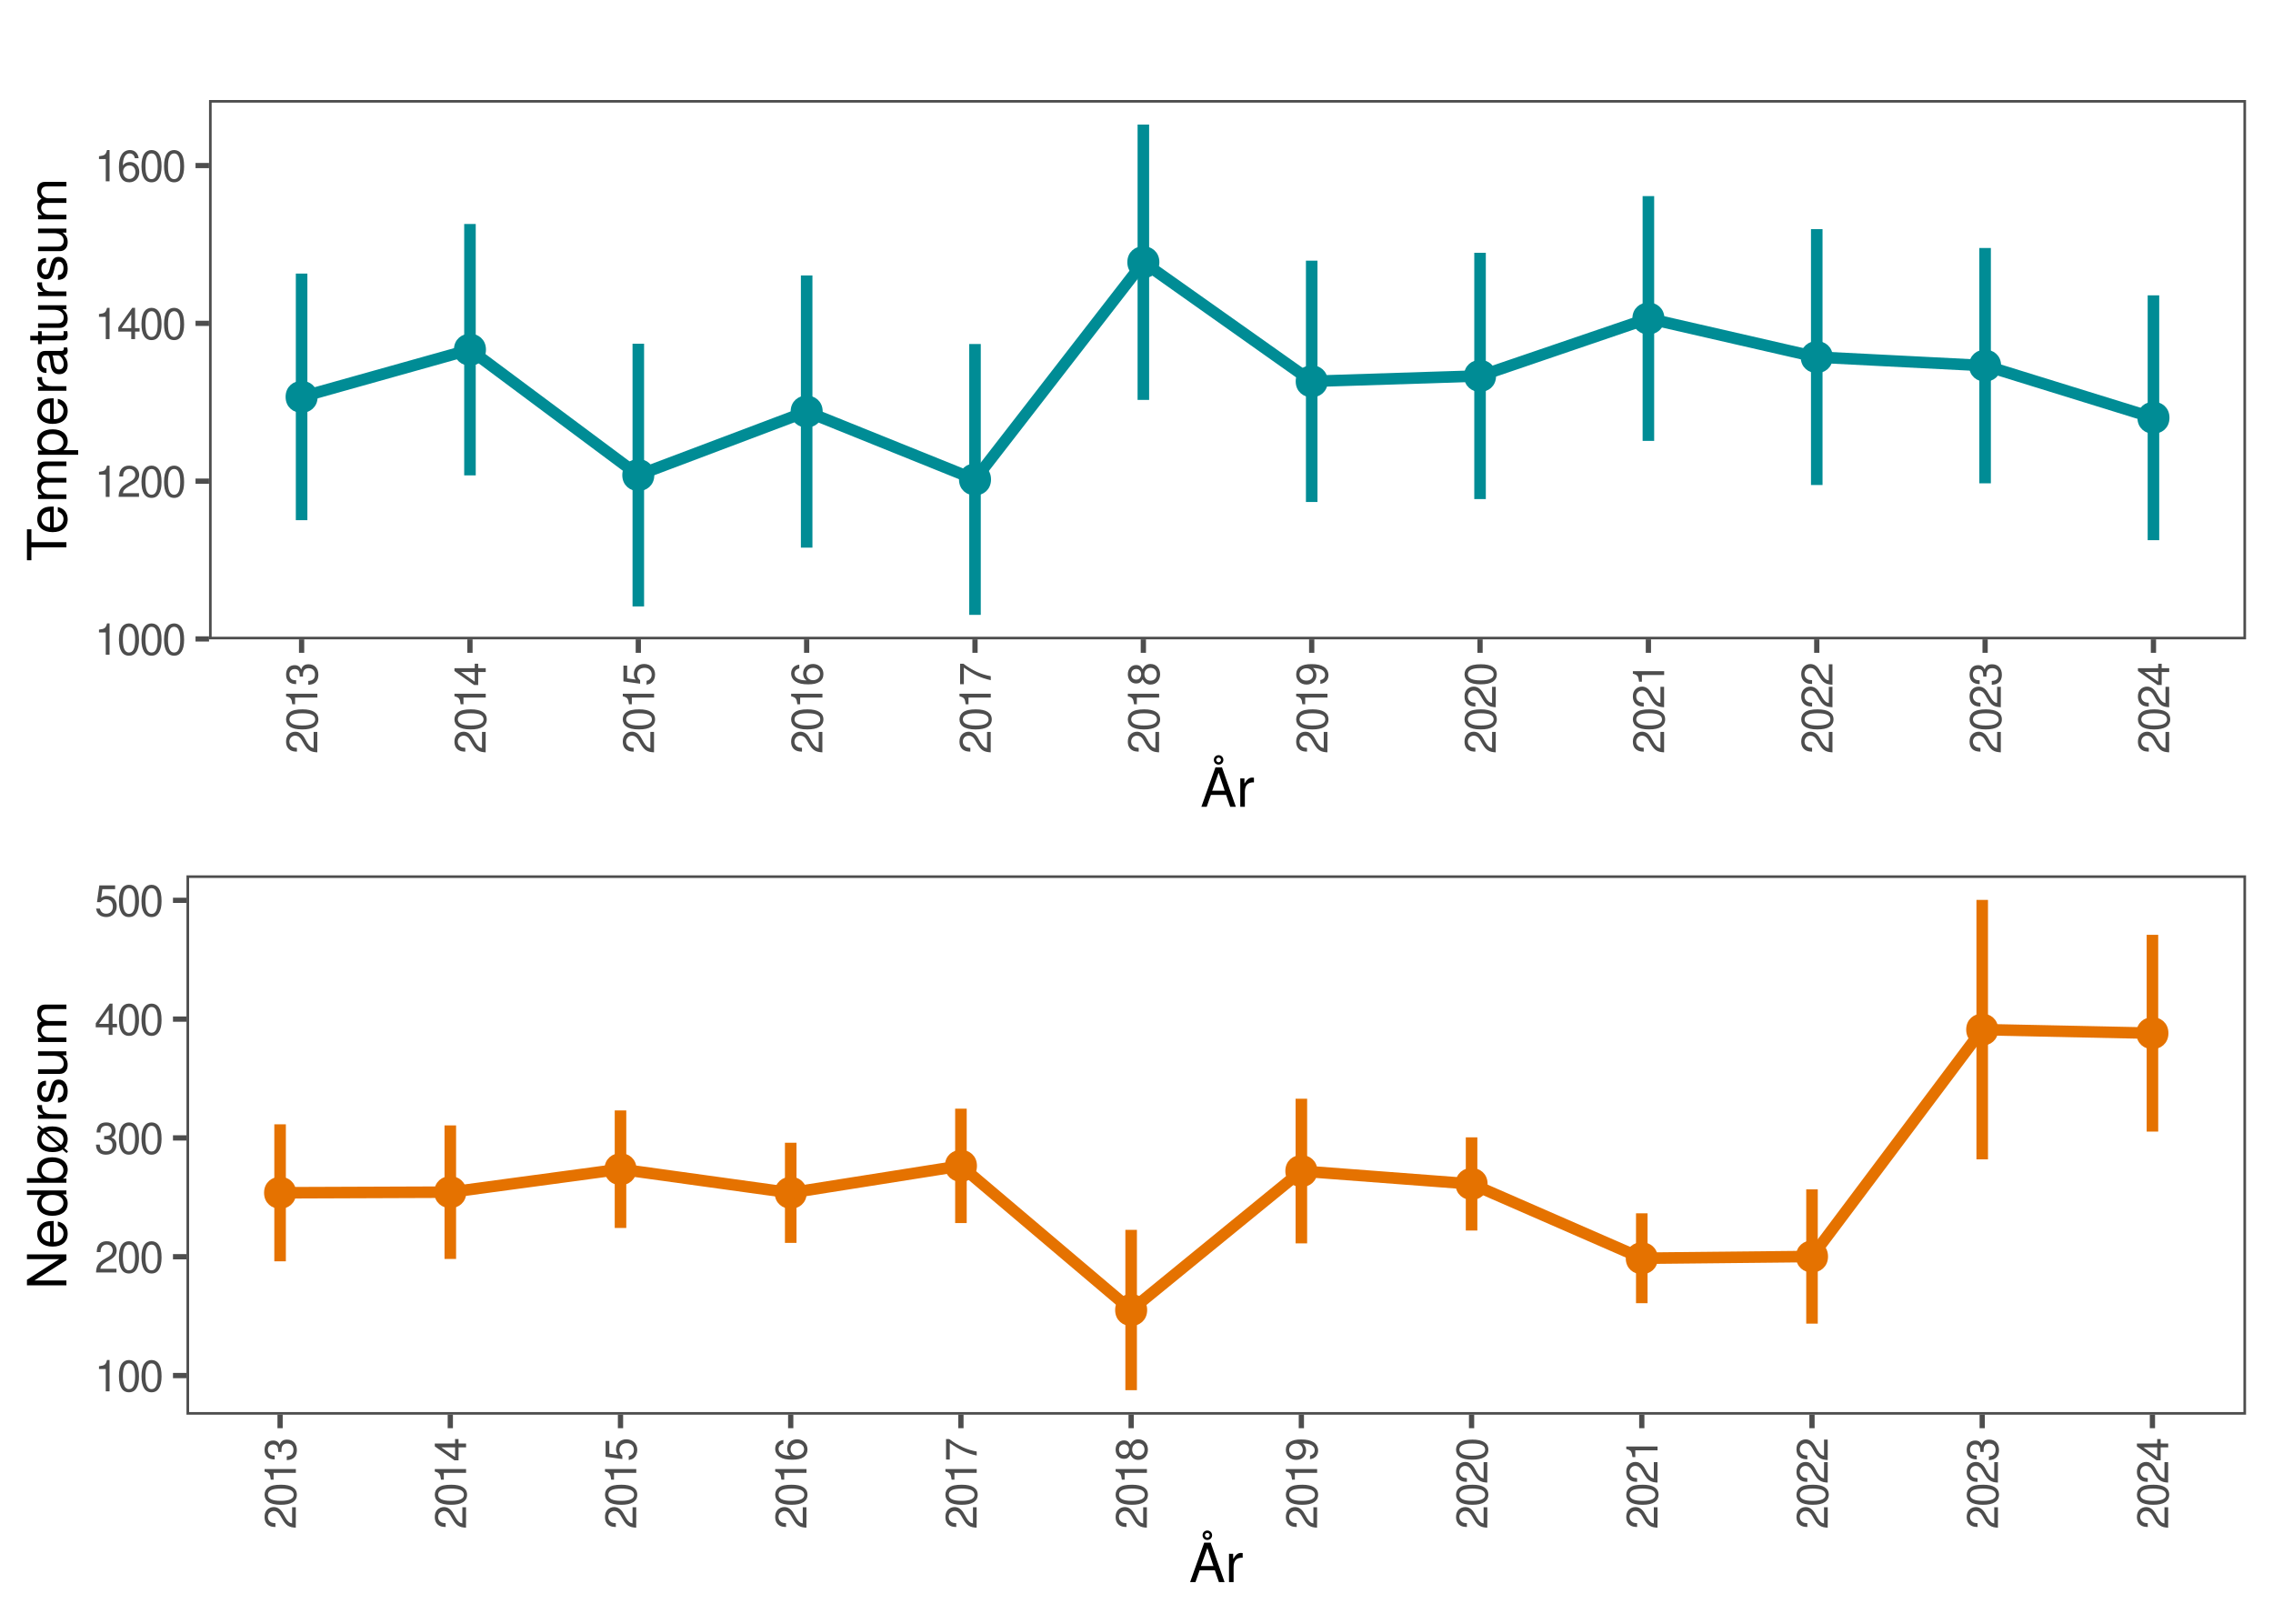 <?xml version="1.0" encoding="UTF-8"?>
<svg xmlns="http://www.w3.org/2000/svg" xmlns:xlink="http://www.w3.org/1999/xlink" width="504pt" height="360pt" viewBox="0 0 504 360" version="1.1">
<defs>
<g>
<symbol overflow="visible" id="glyph0-0">
<path style="stroke:none;" d=""/>
</symbol>
<symbol overflow="visible" id="glyph0-1">
<path style="stroke:none;" d="M 2.484 -4.938 L 2.484 0 L 3.328 0 L 3.328 -6.938 L 2.766 -6.938 C 2.469 -5.875 2.281 -5.734 0.984 -5.562 L 0.984 -4.938 Z M 2.484 -4.938 "/>
</symbol>
<symbol overflow="visible" id="glyph0-2">
<path style="stroke:none;" d="M 2.641 -6.938 C 2 -6.938 1.422 -6.656 1.078 -6.172 C 0.641 -5.562 0.406 -4.641 0.406 -3.359 C 0.406 -1.016 1.188 0.219 2.641 0.219 C 4.078 0.219 4.859 -1.016 4.859 -3.297 C 4.859 -4.641 4.656 -5.547 4.203 -6.172 C 3.844 -6.656 3.281 -6.938 2.641 -6.938 Z M 2.641 -6.188 C 3.547 -6.188 4 -5.25 4 -3.375 C 4 -1.406 3.562 -0.484 2.625 -0.484 C 1.734 -0.484 1.281 -1.438 1.281 -3.344 C 1.281 -5.25 1.734 -6.188 2.641 -6.188 Z M 2.641 -6.188 "/>
</symbol>
<symbol overflow="visible" id="glyph0-3">
<path style="stroke:none;" d="M 4.859 -0.828 L 1.281 -0.828 C 1.359 -1.406 1.672 -1.781 2.5 -2.281 L 3.469 -2.828 C 4.406 -3.344 4.906 -4.062 4.906 -4.906 C 4.906 -5.484 4.672 -6.031 4.266 -6.406 C 3.859 -6.766 3.375 -6.938 2.719 -6.938 C 1.859 -6.938 1.219 -6.625 0.844 -6.031 C 0.609 -5.672 0.5 -5.234 0.484 -4.531 L 1.328 -4.531 C 1.359 -5.016 1.406 -5.281 1.531 -5.516 C 1.75 -5.938 2.188 -6.203 2.703 -6.203 C 3.469 -6.203 4.031 -5.641 4.031 -4.891 C 4.031 -4.344 3.719 -3.859 3.125 -3.516 L 2.234 -3 C 0.812 -2.172 0.406 -1.531 0.328 -0.016 L 4.859 -0.016 Z M 4.859 -0.828 "/>
</symbol>
<symbol overflow="visible" id="glyph0-4">
<path style="stroke:none;" d="M 3.141 -1.672 L 3.141 0 L 3.984 0 L 3.984 -1.672 L 4.984 -1.672 L 4.984 -2.438 L 3.984 -2.438 L 3.984 -6.938 L 3.359 -6.938 L 0.266 -2.578 L 0.266 -1.672 Z M 3.141 -2.438 L 1 -2.438 L 3.141 -5.5 Z M 3.141 -2.438 "/>
</symbol>
<symbol overflow="visible" id="glyph0-5">
<path style="stroke:none;" d="M 4.781 -5.125 C 4.609 -6.266 3.891 -6.938 2.844 -6.938 C 2.094 -6.938 1.422 -6.578 1.031 -5.953 C 0.594 -5.266 0.406 -4.422 0.406 -3.172 C 0.406 -2 0.578 -1.25 0.984 -0.641 C 1.359 -0.078 1.953 0.219 2.703 0.219 C 3.984 0.219 4.922 -0.75 4.922 -2.094 C 4.922 -3.375 4.062 -4.281 2.844 -4.281 C 2.172 -4.281 1.641 -4.031 1.281 -3.516 C 1.281 -5.234 1.828 -6.188 2.797 -6.188 C 3.391 -6.188 3.797 -5.797 3.938 -5.125 Z M 2.734 -3.531 C 3.547 -3.531 4.062 -2.953 4.062 -2.031 C 4.062 -1.156 3.484 -0.531 2.703 -0.531 C 1.922 -0.531 1.328 -1.188 1.328 -2.078 C 1.328 -2.938 1.906 -3.531 2.734 -3.531 Z M 2.734 -3.531 "/>
</symbol>
<symbol overflow="visible" id="glyph0-6">
<path style="stroke:none;" d="M 2.125 -3.188 L 2.578 -3.188 C 3.5 -3.188 3.984 -2.766 3.984 -1.922 C 3.984 -1.062 3.469 -0.531 2.594 -0.531 C 1.656 -0.531 1.203 -1 1.156 -2.016 L 0.312 -2.016 C 0.344 -1.453 0.438 -1.094 0.609 -0.781 C 0.953 -0.109 1.625 0.219 2.547 0.219 C 3.953 0.219 4.859 -0.625 4.859 -1.938 C 4.859 -2.828 4.516 -3.297 3.703 -3.594 C 4.344 -3.844 4.656 -4.328 4.656 -5.031 C 4.656 -6.219 3.875 -6.938 2.578 -6.938 C 1.203 -6.938 0.484 -6.172 0.453 -4.703 L 1.297 -4.703 C 1.312 -5.125 1.344 -5.359 1.453 -5.578 C 1.641 -5.969 2.062 -6.203 2.594 -6.203 C 3.344 -6.203 3.797 -5.75 3.797 -5 C 3.797 -4.516 3.609 -4.219 3.25 -4.047 C 3.016 -3.953 2.703 -3.922 2.125 -3.906 Z M 2.125 -3.188 "/>
</symbol>
<symbol overflow="visible" id="glyph0-7">
<path style="stroke:none;" d="M 4.562 -6.797 L 1.062 -6.797 L 0.547 -3.094 L 1.328 -3.094 C 1.719 -3.562 2.047 -3.734 2.578 -3.734 C 3.484 -3.734 4.062 -3.109 4.062 -2.094 C 4.062 -1.125 3.484 -0.531 2.578 -0.531 C 1.828 -0.531 1.375 -0.906 1.188 -1.672 L 0.328 -1.672 C 0.453 -1.109 0.547 -0.844 0.75 -0.594 C 1.125 -0.078 1.828 0.219 2.594 0.219 C 3.969 0.219 4.922 -0.781 4.922 -2.219 C 4.922 -3.562 4.031 -4.484 2.719 -4.484 C 2.25 -4.484 1.859 -4.359 1.469 -4.062 L 1.734 -5.969 L 4.562 -5.969 Z M 4.562 -6.797 "/>
</symbol>
<symbol overflow="visible" id="glyph1-0">
<path style="stroke:none;" d=""/>
</symbol>
<symbol overflow="visible" id="glyph1-1">
<path style="stroke:none;" d="M -0.828 -4.859 L -0.828 -1.281 C -1.406 -1.359 -1.781 -1.672 -2.281 -2.5 L -2.828 -3.469 C -3.344 -4.406 -4.062 -4.906 -4.906 -4.906 C -5.484 -4.906 -6.031 -4.672 -6.406 -4.266 C -6.766 -3.859 -6.938 -3.375 -6.938 -2.719 C -6.938 -1.859 -6.625 -1.219 -6.031 -0.844 C -5.672 -0.609 -5.234 -0.5 -4.531 -0.484 L -4.531 -1.328 C -5.016 -1.359 -5.281 -1.406 -5.516 -1.531 C -5.938 -1.75 -6.203 -2.188 -6.203 -2.703 C -6.203 -3.469 -5.641 -4.031 -4.891 -4.031 C -4.344 -4.031 -3.859 -3.719 -3.516 -3.125 L -3 -2.234 C -2.172 -0.812 -1.531 -0.406 -0.016 -0.328 L -0.016 -4.859 Z M -0.828 -4.859 "/>
</symbol>
<symbol overflow="visible" id="glyph1-2">
<path style="stroke:none;" d="M -6.938 -2.641 C -6.938 -2 -6.656 -1.422 -6.172 -1.078 C -5.562 -0.641 -4.641 -0.406 -3.359 -0.406 C -1.016 -0.406 0.219 -1.188 0.219 -2.641 C 0.219 -4.078 -1.016 -4.859 -3.297 -4.859 C -4.641 -4.859 -5.547 -4.656 -6.172 -4.203 C -6.656 -3.844 -6.938 -3.281 -6.938 -2.641 Z M -6.188 -2.641 C -6.188 -3.547 -5.25 -4 -3.375 -4 C -1.406 -4 -0.484 -3.562 -0.484 -2.625 C -0.484 -1.734 -1.438 -1.281 -3.344 -1.281 C -5.25 -1.281 -6.188 -1.734 -6.188 -2.641 Z M -6.188 -2.641 "/>
</symbol>
<symbol overflow="visible" id="glyph1-3">
<path style="stroke:none;" d="M -4.938 -2.484 L 0 -2.484 L 0 -3.328 L -6.938 -3.328 L -6.938 -2.766 C -5.875 -2.469 -5.734 -2.281 -5.562 -0.984 L -4.938 -0.984 Z M -4.938 -2.484 "/>
</symbol>
<symbol overflow="visible" id="glyph1-4">
<path style="stroke:none;" d="M -3.188 -2.125 L -3.188 -2.578 C -3.188 -3.5 -2.766 -3.984 -1.922 -3.984 C -1.062 -3.984 -0.531 -3.469 -0.531 -2.594 C -0.531 -1.656 -1 -1.203 -2.016 -1.156 L -2.016 -0.312 C -1.453 -0.344 -1.094 -0.438 -0.781 -0.609 C -0.109 -0.953 0.219 -1.625 0.219 -2.547 C 0.219 -3.953 -0.625 -4.859 -1.938 -4.859 C -2.828 -4.859 -3.297 -4.516 -3.594 -3.703 C -3.844 -4.344 -4.328 -4.656 -5.031 -4.656 C -6.219 -4.656 -6.938 -3.875 -6.938 -2.578 C -6.938 -1.203 -6.172 -0.484 -4.703 -0.453 L -4.703 -1.297 C -5.125 -1.312 -5.359 -1.344 -5.578 -1.453 C -5.969 -1.641 -6.203 -2.062 -6.203 -2.594 C -6.203 -3.344 -5.75 -3.797 -5 -3.797 C -4.516 -3.797 -4.219 -3.609 -4.047 -3.25 C -3.953 -3.016 -3.922 -2.703 -3.906 -2.125 Z M -3.188 -2.125 "/>
</symbol>
<symbol overflow="visible" id="glyph1-5">
<path style="stroke:none;" d="M -1.672 -3.141 L 0 -3.141 L 0 -3.984 L -1.672 -3.984 L -1.672 -4.984 L -2.438 -4.984 L -2.438 -3.984 L -6.938 -3.984 L -6.938 -3.359 L -2.578 -0.266 L -1.672 -0.266 Z M -2.438 -3.141 L -2.438 -1 L -5.5 -3.141 Z M -2.438 -3.141 "/>
</symbol>
<symbol overflow="visible" id="glyph1-6">
<path style="stroke:none;" d="M -6.797 -4.562 L -6.797 -1.062 L -3.094 -0.547 L -3.094 -1.328 C -3.562 -1.719 -3.734 -2.047 -3.734 -2.578 C -3.734 -3.484 -3.109 -4.062 -2.094 -4.062 C -1.125 -4.062 -0.531 -3.484 -0.531 -2.578 C -0.531 -1.828 -0.906 -1.375 -1.672 -1.188 L -1.672 -0.328 C -1.109 -0.453 -0.844 -0.547 -0.594 -0.75 C -0.078 -1.125 0.219 -1.828 0.219 -2.594 C 0.219 -3.969 -0.781 -4.922 -2.219 -4.922 C -3.562 -4.922 -4.484 -4.031 -4.484 -2.719 C -4.484 -2.25 -4.359 -1.859 -4.062 -1.469 L -5.969 -1.734 L -5.969 -4.562 Z M -6.797 -4.562 "/>
</symbol>
<symbol overflow="visible" id="glyph1-7">
<path style="stroke:none;" d="M -5.125 -4.781 C -6.266 -4.609 -6.938 -3.891 -6.938 -2.844 C -6.938 -2.094 -6.578 -1.422 -5.953 -1.031 C -5.266 -0.594 -4.422 -0.406 -3.172 -0.406 C -2 -0.406 -1.25 -0.578 -0.641 -0.984 C -0.078 -1.359 0.219 -1.953 0.219 -2.703 C 0.219 -3.984 -0.75 -4.922 -2.094 -4.922 C -3.375 -4.922 -4.281 -4.062 -4.281 -2.844 C -4.281 -2.172 -4.031 -1.641 -3.516 -1.281 C -5.234 -1.281 -6.188 -1.828 -6.188 -2.797 C -6.188 -3.391 -5.797 -3.797 -5.125 -3.938 Z M -3.531 -2.734 C -3.531 -3.547 -2.953 -4.062 -2.031 -4.062 C -1.156 -4.062 -0.531 -3.484 -0.531 -2.703 C -0.531 -1.922 -1.188 -1.328 -2.078 -1.328 C -2.938 -1.328 -3.531 -1.906 -3.531 -2.734 Z M -3.531 -2.734 "/>
</symbol>
<symbol overflow="visible" id="glyph1-8">
<path style="stroke:none;" d="M -6.797 -4.984 L -6.797 -0.438 L -5.969 -0.438 L -5.969 -4.109 C -3.656 -2.5 -2.234 -1.828 0 -1.328 L 0 -2.219 C -2.172 -2.594 -4.047 -3.453 -6.094 -4.984 Z M -6.797 -4.984 "/>
</symbol>
<symbol overflow="visible" id="glyph1-9">
<path style="stroke:none;" d="M -3.656 -3.75 C -4.094 -4.469 -4.438 -4.688 -5.078 -4.688 C -6.172 -4.688 -6.938 -3.844 -6.938 -2.641 C -6.938 -1.438 -6.172 -0.594 -5.094 -0.594 C -4.438 -0.594 -4.094 -0.812 -3.656 -1.516 C -3.266 -0.734 -2.703 -0.359 -1.922 -0.359 C -0.656 -0.359 0.219 -1.281 0.219 -2.641 C 0.219 -3.984 -0.656 -4.922 -1.922 -4.922 C -2.703 -4.922 -3.266 -4.531 -3.656 -3.75 Z M -6.188 -2.641 C -6.188 -3.359 -5.75 -3.812 -5.062 -3.812 C -4.406 -3.812 -3.984 -3.344 -3.984 -2.641 C -3.984 -1.922 -4.406 -1.453 -5.078 -1.453 C -5.75 -1.453 -6.188 -1.922 -6.188 -2.641 Z M -3.266 -2.641 C -3.266 -3.484 -2.719 -4.062 -1.906 -4.062 C -1.078 -4.062 -0.531 -3.484 -0.531 -2.625 C -0.531 -1.797 -1.094 -1.219 -1.906 -1.219 C -2.719 -1.219 -3.266 -1.781 -3.266 -2.641 Z M -3.266 -2.641 "/>
</symbol>
<symbol overflow="visible" id="glyph1-10">
<path style="stroke:none;" d="M -1.578 -0.516 C -0.453 -0.672 0.219 -1.406 0.219 -2.438 C 0.219 -3.188 -0.141 -3.859 -0.766 -4.266 C -1.453 -4.688 -2.297 -4.891 -3.547 -4.891 C -4.719 -4.891 -5.453 -4.703 -6.078 -4.312 C -6.641 -3.938 -6.938 -3.344 -6.938 -2.594 C -6.938 -1.297 -5.969 -0.359 -4.625 -0.359 C -3.344 -0.359 -2.453 -1.234 -2.453 -2.453 C -2.453 -3.094 -2.672 -3.578 -3.203 -4.016 C -1.484 -4 -0.531 -3.469 -0.531 -2.5 C -0.531 -1.906 -0.906 -1.484 -1.578 -1.359 Z M -6.203 -2.578 C -6.203 -3.375 -5.531 -3.969 -4.641 -3.969 C -3.797 -3.969 -3.188 -3.391 -3.188 -2.547 C -3.188 -1.734 -3.766 -1.234 -4.688 -1.234 C -5.562 -1.234 -6.203 -1.797 -6.203 -2.578 Z M -6.203 -2.578 "/>
</symbol>
<symbol overflow="visible" id="glyph2-0">
<path style="stroke:none;" d=""/>
</symbol>
<symbol overflow="visible" id="glyph2-1">
<path style="stroke:none;" d="M 5.688 -2.625 L 6.594 0 L 7.844 0 L 4.766 -8.75 L 3.328 -8.75 L 0.203 0 L 1.391 0 L 2.312 -2.625 Z M 5.375 -3.562 L 2.594 -3.562 L 4.031 -7.547 Z M 4.016 -11.438 C 3.438 -11.438 2.969 -10.969 2.969 -10.391 C 2.969 -9.797 3.438 -9.344 4.016 -9.344 C 4.594 -9.344 5.078 -9.797 5.078 -10.375 C 5.078 -10.969 4.609 -11.438 4.016 -11.438 Z M 4.016 -10.906 C 4.312 -10.906 4.547 -10.688 4.547 -10.375 C 4.547 -10.109 4.312 -9.859 4.016 -9.859 C 3.734 -9.859 3.484 -10.109 3.484 -10.375 C 3.484 -10.672 3.734 -10.906 4.016 -10.906 Z M 4.016 -10.906 "/>
</symbol>
<symbol overflow="visible" id="glyph2-2">
<path style="stroke:none;" d="M 0.828 -6.281 L 0.828 0 L 1.844 0 L 1.844 -3.266 C 1.844 -4.781 2.469 -5.453 3.859 -5.406 L 3.859 -6.438 C 3.688 -6.453 3.594 -6.469 3.469 -6.469 C 2.812 -6.469 2.328 -6.078 1.75 -5.141 L 1.75 -6.281 Z M 0.828 -6.281 "/>
</symbol>
<symbol overflow="visible" id="glyph3-0">
<path style="stroke:none;" d=""/>
</symbol>
<symbol overflow="visible" id="glyph3-1">
<path style="stroke:none;" d="M -7.766 -4.25 L -7.766 -7.109 L -8.75 -7.109 L -8.75 -0.25 L -7.766 -0.25 L -7.766 -3.125 L 0 -3.125 L 0 -4.25 Z M -7.766 -4.25 "/>
</symbol>
<symbol overflow="visible" id="glyph3-2">
<path style="stroke:none;" d="M -2.812 -6.156 C -3.766 -6.156 -4.344 -6.078 -4.812 -5.906 C -5.844 -5.5 -6.469 -4.531 -6.469 -3.359 C -6.469 -1.609 -5.141 -0.484 -3.062 -0.484 C -0.984 -0.484 0.281 -1.562 0.281 -3.344 C 0.281 -4.781 -0.547 -5.766 -1.906 -6.031 L -1.906 -5.016 C -1.078 -4.734 -0.641 -4.172 -0.641 -3.375 C -0.641 -2.734 -0.938 -2.203 -1.469 -1.859 C -1.828 -1.625 -2.188 -1.531 -2.812 -1.531 Z M -3.625 -1.547 C -4.781 -1.625 -5.547 -2.344 -5.547 -3.344 C -5.547 -4.375 -4.75 -5.078 -3.625 -5.078 Z M -3.625 -1.547 "/>
</symbol>
<symbol overflow="visible" id="glyph3-3">
<path style="stroke:none;" d="M -6.281 -0.844 L 0 -0.844 L 0 -1.844 L -3.953 -1.844 C -4.859 -1.844 -5.594 -2.516 -5.594 -3.328 C -5.594 -4.062 -5.141 -4.484 -4.328 -4.484 L 0 -4.484 L 0 -5.5 L -3.953 -5.5 C -4.859 -5.5 -5.594 -6.156 -5.594 -6.969 C -5.594 -7.703 -5.125 -8.141 -4.328 -8.141 L 0 -8.141 L 0 -9.141 L -4.719 -9.141 C -5.844 -9.141 -6.469 -8.5 -6.469 -7.312 C -6.469 -6.484 -6.219 -5.969 -5.516 -5.391 C -6.188 -5.016 -6.469 -4.516 -6.469 -3.703 C -6.469 -2.859 -6.156 -2.297 -5.406 -1.766 L -6.281 -1.766 Z M -6.281 -0.844 "/>
</symbol>
<symbol overflow="visible" id="glyph3-4">
<path style="stroke:none;" d="M 2.609 -0.641 L 2.609 -1.656 L -0.656 -1.656 C -0.016 -2.188 0.281 -2.766 0.281 -3.594 C 0.281 -5.219 -1.031 -6.281 -3.031 -6.281 C -5.141 -6.281 -6.469 -5.25 -6.469 -3.578 C -6.469 -2.719 -6.078 -2.047 -5.344 -1.578 L -6.281 -1.578 L -6.281 -0.641 Z M -5.531 -3.406 C -5.531 -4.516 -4.562 -5.234 -3.062 -5.234 C -1.625 -5.234 -0.656 -4.5 -0.656 -3.406 C -0.656 -2.344 -1.625 -1.656 -3.094 -1.656 C -4.578 -1.656 -5.531 -2.344 -5.531 -3.406 Z M -5.531 -3.406 "/>
</symbol>
<symbol overflow="visible" id="glyph3-5">
<path style="stroke:none;" d="M -6.281 -0.828 L 0 -0.828 L 0 -1.844 L -3.266 -1.844 C -4.781 -1.844 -5.453 -2.469 -5.406 -3.859 L -6.438 -3.859 C -6.453 -3.688 -6.469 -3.594 -6.469 -3.469 C -6.469 -2.812 -6.078 -2.328 -5.141 -1.75 L -6.281 -1.75 Z M -6.281 -0.828 "/>
</symbol>
<symbol overflow="visible" id="glyph3-6">
<path style="stroke:none;" d="M -0.594 -6.422 C -0.562 -6.312 -0.562 -6.266 -0.562 -6.203 C -0.562 -5.859 -0.75 -5.656 -1.062 -5.656 L -4.75 -5.656 C -5.875 -5.656 -6.469 -4.844 -6.469 -3.297 C -6.469 -2.375 -6.203 -1.641 -5.734 -1.219 C -5.406 -0.922 -5.047 -0.797 -4.422 -0.781 L -4.422 -1.781 C -5.203 -1.875 -5.547 -2.328 -5.547 -3.266 C -5.547 -4.172 -5.203 -4.672 -4.609 -4.672 L -4.344 -4.672 C -3.906 -4.656 -3.75 -4.438 -3.641 -3.625 C -3.469 -2.203 -3.422 -1.984 -3.266 -1.609 C -2.953 -0.875 -2.406 -0.5 -1.578 -0.5 C -0.438 -0.5 0.281 -1.297 0.281 -2.562 C 0.281 -3.359 0 -4 -0.641 -4.703 C 0 -4.781 0.281 -5.094 0.281 -5.734 C 0.281 -5.953 0.25 -6.078 0.172 -6.422 Z M -1.984 -4.672 C -1.641 -4.672 -1.438 -4.578 -1.156 -4.266 C -0.797 -3.859 -0.594 -3.375 -0.594 -2.781 C -0.594 -2 -0.969 -1.547 -1.609 -1.547 C -2.266 -1.547 -2.609 -1.984 -2.766 -3.062 C -2.906 -4.125 -2.953 -4.328 -3.109 -4.672 Z M -1.984 -4.672 "/>
</symbol>
<symbol overflow="visible" id="glyph3-7">
<path style="stroke:none;" d="M -6.281 -3.047 L -6.281 -2.016 L -8.016 -2.016 L -8.016 -1.016 L -6.281 -1.016 L -6.281 -0.172 L -5.469 -0.172 L -5.469 -1.016 L -0.719 -1.016 C -0.078 -1.016 0.281 -1.453 0.281 -2.234 C 0.281 -2.5 0.25 -2.719 0.188 -3.047 L -0.641 -3.047 C -0.609 -2.906 -0.594 -2.766 -0.594 -2.562 C -0.594 -2.141 -0.719 -2.016 -1.156 -2.016 L -5.469 -2.016 L -5.469 -3.047 Z M -6.281 -3.047 "/>
</symbol>
<symbol overflow="visible" id="glyph3-8">
<path style="stroke:none;" d="M 0 -5.781 L -6.281 -5.781 L -6.281 -4.781 L -2.719 -4.781 C -1.438 -4.781 -0.594 -4.109 -0.594 -3.078 C -0.594 -2.281 -1.078 -1.781 -1.844 -1.781 L -6.281 -1.781 L -6.281 -0.781 L -1.438 -0.781 C -0.391 -0.781 0.281 -1.562 0.281 -2.781 C 0.281 -3.703 -0.047 -4.297 -0.875 -4.891 L 0 -4.891 Z M 0 -5.781 "/>
</symbol>
<symbol overflow="visible" id="glyph3-9">
<path style="stroke:none;" d="M -4.531 -5.25 C -5.766 -5.25 -6.469 -4.422 -6.469 -2.969 C -6.469 -1.516 -5.719 -0.562 -4.547 -0.562 C -3.562 -0.562 -3.094 -1.062 -2.734 -2.562 L -2.516 -3.484 C -2.344 -4.188 -2.094 -4.469 -1.641 -4.469 C -1.047 -4.469 -0.641 -3.875 -0.641 -3 C -0.641 -2.453 -0.797 -2 -1.062 -1.75 C -1.25 -1.594 -1.422 -1.531 -1.875 -1.469 L -1.875 -0.406 C -0.422 -0.453 0.281 -1.266 0.281 -2.922 C 0.281 -4.5 -0.5 -5.516 -1.719 -5.516 C -2.656 -5.516 -3.172 -4.984 -3.469 -3.734 L -3.703 -2.766 C -3.891 -1.953 -4.156 -1.609 -4.594 -1.609 C -5.188 -1.609 -5.547 -2.125 -5.547 -2.938 C -5.547 -3.75 -5.203 -4.172 -4.531 -4.203 Z M -4.531 -5.25 "/>
</symbol>
<symbol overflow="visible" id="glyph3-10">
<path style="stroke:none;" d="M -8.75 -7.75 L -8.75 -6.703 L -1.594 -6.703 L -8.75 -2.125 L -8.75 -0.906 L 0 -0.906 L 0 -1.969 L -7.094 -1.969 L 0 -6.484 L 0 -7.75 Z M -8.75 -7.75 "/>
</symbol>
<symbol overflow="visible" id="glyph3-11">
<path style="stroke:none;" d="M -8.75 -5.938 L -8.75 -4.938 L -5.5 -4.938 C -6.125 -4.531 -6.469 -3.859 -6.469 -3.016 C -6.469 -1.375 -5.156 -0.312 -3.156 -0.312 C -1.031 -0.312 0.281 -1.344 0.281 -3.047 C 0.281 -3.906 -0.047 -4.516 -0.828 -5.047 L 0 -5.047 L 0 -5.938 Z M -5.531 -3.188 C -5.531 -4.266 -4.578 -4.938 -3.078 -4.938 C -1.625 -4.938 -0.656 -4.25 -0.656 -3.188 C -0.656 -2.094 -1.625 -1.359 -3.094 -1.359 C -4.562 -1.359 -5.531 -2.094 -5.531 -3.188 Z M -5.531 -3.188 "/>
</symbol>
<symbol overflow="visible" id="glyph3-12">
<path style="stroke:none;" d="M -8.75 -0.641 L 0 -0.641 L 0 -1.547 L -0.797 -1.547 C -0.078 -2.031 0.281 -2.656 0.281 -3.547 C 0.281 -5.203 -1.078 -6.281 -3.172 -6.281 C -5.203 -6.281 -6.469 -5.25 -6.469 -3.594 C -6.469 -2.719 -6.141 -2.109 -5.438 -1.641 L -8.75 -1.641 Z M -5.531 -3.391 C -5.531 -4.516 -4.562 -5.234 -3.062 -5.234 C -1.625 -5.234 -0.656 -4.484 -0.656 -3.391 C -0.656 -2.328 -1.625 -1.641 -3.094 -1.641 C -4.578 -1.641 -5.531 -2.328 -5.531 -3.391 Z M -5.531 -3.391 "/>
</symbol>
<symbol overflow="visible" id="glyph3-13">
<path style="stroke:none;" d="M -6.125 -6.344 L -6.469 -5.969 L -5.688 -5.266 C -6.234 -4.734 -6.469 -4.109 -6.469 -3.281 C -6.469 -1.484 -5.219 -0.438 -3.094 -0.438 C -2.156 -0.438 -1.453 -0.609 -0.859 -1.016 L 0.031 -0.219 L 0.359 -0.594 L -0.469 -1.328 C 0.031 -1.812 0.281 -2.469 0.281 -3.281 C 0.281 -5.062 -0.984 -6.125 -3.094 -6.125 C -4.016 -6.125 -4.688 -5.953 -5.281 -5.594 Z M -4.453 -4.859 C -4.062 -5 -3.625 -5.078 -3.094 -5.078 C -1.578 -5.078 -0.641 -4.391 -0.641 -3.281 C -0.641 -2.766 -0.844 -2.359 -1.219 -2 Z M -1.688 -1.734 C -2.094 -1.562 -2.531 -1.469 -3.094 -1.469 C -4.625 -1.469 -5.547 -2.156 -5.547 -3.281 C -5.547 -3.797 -5.312 -4.281 -4.922 -4.594 Z M -1.688 -1.734 "/>
</symbol>
</g>
<clipPath id="clip1">
  <path d="M 0 16.199 L 504 16.199 L 504 188.098 L 0 188.098 Z M 0 16.199 "/>
</clipPath>
<clipPath id="clip2">
  <path d="M 46.348 22.176 L 498.023 22.176 L 498.023 141.754 L 46.348 141.754 Z M 46.348 22.176 "/>
</clipPath>
<clipPath id="clip3">
  <path d="M 46.348 22.176 L 498.023 22.176 L 498.023 141.754 L 46.348 141.754 Z M 46.348 22.176 "/>
</clipPath>
<clipPath id="clip4">
  <path d="M 0 188.102 L 504 188.102 L 504 360 L 0 360 Z M 0 188.102 "/>
</clipPath>
<clipPath id="clip5">
  <path d="M 41.348 194.078 L 498.023 194.078 L 498.023 313.656 L 41.348 313.656 Z M 41.348 194.078 "/>
</clipPath>
<clipPath id="clip6">
  <path d="M 41.348 194.078 L 498.023 194.078 L 498.023 313.656 L 41.348 313.656 Z M 41.348 194.078 "/>
</clipPath>
</defs>
<g id="surface215">
<rect x="0" y="0" width="504" height="360" style="fill:rgb(100%,100%,100%);fill-opacity:1;stroke:none;"/>
<g clip-path="url(#clip1)" clip-rule="nonzero">
<path style="fill-rule:nonzero;fill:rgb(100%,100%,100%);fill-opacity:1;stroke-width:1.164;stroke-linecap:round;stroke-linejoin:round;stroke:rgb(100%,100%,100%);stroke-opacity:1;stroke-miterlimit:10;" d="M 0 188.102 L 504 188.102 L 504 16.203 L 0 16.203 Z M 0 188.102 "/>
</g>
<g clip-path="url(#clip2)" clip-rule="nonzero">
<path style=" stroke:none;fill-rule:nonzero;fill:rgb(100%,100%,100%);fill-opacity:1;" d="M 46.348 141.754 L 498.023 141.754 L 498.023 22.176 L 46.348 22.176 Z M 46.348 141.754 "/>
</g>
<path style="fill:none;stroke-width:2.561;stroke-linecap:butt;stroke-linejoin:round;stroke:rgb(0%,54.902%,58.431%);stroke-opacity:1;stroke-miterlimit:10;" d="M 66.875 115.328 L 66.875 60.652 "/>
<path style="fill:none;stroke-width:2.561;stroke-linecap:butt;stroke-linejoin:round;stroke:rgb(0%,54.902%,58.431%);stroke-opacity:1;stroke-miterlimit:10;" d="M 104.207 105.395 L 104.207 49.664 "/>
<path style="fill:none;stroke-width:2.561;stroke-linecap:butt;stroke-linejoin:round;stroke:rgb(0%,54.902%,58.431%);stroke-opacity:1;stroke-miterlimit:10;" d="M 141.535 134.449 L 141.535 76.211 "/>
<path style="fill:none;stroke-width:2.561;stroke-linecap:butt;stroke-linejoin:round;stroke:rgb(0%,54.902%,58.431%);stroke-opacity:1;stroke-miterlimit:10;" d="M 178.863 121.422 L 178.863 61.07 "/>
<path style="fill:none;stroke-width:2.561;stroke-linecap:butt;stroke-linejoin:round;stroke:rgb(0%,54.902%,58.431%);stroke-opacity:1;stroke-miterlimit:10;" d="M 216.191 136.32 L 216.191 76.277 "/>
<path style="fill:none;stroke-width:2.561;stroke-linecap:butt;stroke-linejoin:round;stroke:rgb(0%,54.902%,58.431%);stroke-opacity:1;stroke-miterlimit:10;" d="M 253.52 88.664 L 253.52 27.613 "/>
<path style="fill:none;stroke-width:2.561;stroke-linecap:butt;stroke-linejoin:round;stroke:rgb(0%,54.902%,58.431%);stroke-opacity:1;stroke-miterlimit:10;" d="M 290.848 111.297 L 290.848 57.789 "/>
<path style="fill:none;stroke-width:2.561;stroke-linecap:butt;stroke-linejoin:round;stroke:rgb(0%,54.902%,58.431%);stroke-opacity:1;stroke-miterlimit:10;" d="M 328.176 110.656 L 328.176 56.039 "/>
<path style="fill:none;stroke-width:2.561;stroke-linecap:butt;stroke-linejoin:round;stroke:rgb(0%,54.902%,58.431%);stroke-opacity:1;stroke-miterlimit:10;" d="M 365.504 97.754 L 365.504 43.477 "/>
<path style="fill:none;stroke-width:2.561;stroke-linecap:butt;stroke-linejoin:round;stroke:rgb(0%,54.902%,58.431%);stroke-opacity:1;stroke-miterlimit:10;" d="M 402.836 107.531 L 402.836 50.809 "/>
<path style="fill:none;stroke-width:2.561;stroke-linecap:butt;stroke-linejoin:round;stroke:rgb(0%,54.902%,58.431%);stroke-opacity:1;stroke-miterlimit:10;" d="M 440.164 107.156 L 440.164 54.977 "/>
<path style="fill:none;stroke-width:2.561;stroke-linecap:butt;stroke-linejoin:round;stroke:rgb(0%,54.902%,58.431%);stroke-opacity:1;stroke-miterlimit:10;" d="M 477.492 119.77 L 477.492 65.477 "/>
<path style="fill-rule:nonzero;fill:rgb(0%,54.902%,58.431%);fill-opacity:1;stroke-width:1.417;stroke-linecap:round;stroke-linejoin:round;stroke:rgb(0%,54.902%,58.431%);stroke-opacity:1;stroke-miterlimit:10;" d="M 69.719 87.988 C 69.719 91.777 64.035 91.777 64.035 87.988 C 64.035 84.199 69.719 84.199 69.719 87.988 "/>
<path style="fill-rule:nonzero;fill:rgb(0%,54.902%,58.431%);fill-opacity:1;stroke-width:1.417;stroke-linecap:round;stroke-linejoin:round;stroke:rgb(0%,54.902%,58.431%);stroke-opacity:1;stroke-miterlimit:10;" d="M 107.047 77.527 C 107.047 81.32 101.363 81.32 101.363 77.527 C 101.363 73.738 107.047 73.738 107.047 77.527 "/>
<path style="fill-rule:nonzero;fill:rgb(0%,54.902%,58.431%);fill-opacity:1;stroke-width:1.417;stroke-linecap:round;stroke-linejoin:round;stroke:rgb(0%,54.902%,58.431%);stroke-opacity:1;stroke-miterlimit:10;" d="M 144.375 105.332 C 144.375 109.121 138.691 109.121 138.691 105.332 C 138.691 101.543 144.375 101.543 144.375 105.332 "/>
<path style="fill-rule:nonzero;fill:rgb(0%,54.902%,58.431%);fill-opacity:1;stroke-width:1.417;stroke-linecap:round;stroke-linejoin:round;stroke:rgb(0%,54.902%,58.431%);stroke-opacity:1;stroke-miterlimit:10;" d="M 181.707 91.246 C 181.707 95.035 176.02 95.035 176.02 91.246 C 176.02 87.453 181.707 87.453 181.707 91.246 "/>
<path style="fill-rule:nonzero;fill:rgb(0%,54.902%,58.431%);fill-opacity:1;stroke-width:1.417;stroke-linecap:round;stroke-linejoin:round;stroke:rgb(0%,54.902%,58.431%);stroke-opacity:1;stroke-miterlimit:10;" d="M 219.035 106.297 C 219.035 110.09 213.348 110.09 213.348 106.297 C 213.348 102.508 219.035 102.508 219.035 106.297 "/>
<path style="fill-rule:nonzero;fill:rgb(0%,54.902%,58.431%);fill-opacity:1;stroke-width:1.417;stroke-linecap:round;stroke-linejoin:round;stroke:rgb(0%,54.902%,58.431%);stroke-opacity:1;stroke-miterlimit:10;" d="M 256.363 58.137 C 256.363 61.93 250.676 61.93 250.676 58.137 C 250.676 54.348 256.363 54.348 256.363 58.137 "/>
<path style="fill-rule:nonzero;fill:rgb(0%,54.902%,58.431%);fill-opacity:1;stroke-width:1.417;stroke-linecap:round;stroke-linejoin:round;stroke:rgb(0%,54.902%,58.431%);stroke-opacity:1;stroke-miterlimit:10;" d="M 293.691 84.543 C 293.691 88.332 288.008 88.332 288.008 84.543 C 288.008 80.754 293.691 80.754 293.691 84.543 "/>
<path style="fill-rule:nonzero;fill:rgb(0%,54.902%,58.431%);fill-opacity:1;stroke-width:1.417;stroke-linecap:round;stroke-linejoin:round;stroke:rgb(0%,54.902%,58.431%);stroke-opacity:1;stroke-miterlimit:10;" d="M 331.02 83.348 C 331.02 87.137 325.336 87.137 325.336 83.348 C 325.336 79.559 331.02 79.559 331.02 83.348 "/>
<path style="fill-rule:nonzero;fill:rgb(0%,54.902%,58.431%);fill-opacity:1;stroke-width:1.417;stroke-linecap:round;stroke-linejoin:round;stroke:rgb(0%,54.902%,58.431%);stroke-opacity:1;stroke-miterlimit:10;" d="M 368.348 70.613 C 368.348 74.402 362.664 74.402 362.664 70.613 C 362.664 66.824 368.348 66.824 368.348 70.613 "/>
<path style="fill-rule:nonzero;fill:rgb(0%,54.902%,58.431%);fill-opacity:1;stroke-width:1.417;stroke-linecap:round;stroke-linejoin:round;stroke:rgb(0%,54.902%,58.431%);stroke-opacity:1;stroke-miterlimit:10;" d="M 405.676 79.168 C 405.676 82.957 399.992 82.957 399.992 79.168 C 399.992 75.379 405.676 75.379 405.676 79.168 "/>
<path style="fill-rule:nonzero;fill:rgb(0%,54.902%,58.431%);fill-opacity:1;stroke-width:1.417;stroke-linecap:round;stroke-linejoin:round;stroke:rgb(0%,54.902%,58.431%);stroke-opacity:1;stroke-miterlimit:10;" d="M 443.004 81.066 C 443.004 84.855 437.32 84.855 437.32 81.066 C 437.32 77.277 443.004 77.277 443.004 81.066 "/>
<path style="fill-rule:nonzero;fill:rgb(0%,54.902%,58.431%);fill-opacity:1;stroke-width:1.417;stroke-linecap:round;stroke-linejoin:round;stroke:rgb(0%,54.902%,58.431%);stroke-opacity:1;stroke-miterlimit:10;" d="M 480.336 92.621 C 480.336 96.414 474.648 96.414 474.648 92.621 C 474.648 88.832 480.336 88.832 480.336 92.621 "/>
<path style="fill:none;stroke-width:2.561;stroke-linecap:butt;stroke-linejoin:round;stroke:rgb(0%,54.902%,58.431%);stroke-opacity:1;stroke-miterlimit:10;" d="M 66.875 87.988 L 104.207 77.527 L 141.535 105.332 L 178.863 91.246 L 216.191 106.297 L 253.52 58.137 L 290.848 84.543 L 328.176 83.348 L 365.504 70.613 L 402.836 79.168 L 440.164 81.066 L 477.492 92.621 "/>
<g clip-path="url(#clip3)" clip-rule="nonzero">
<path style="fill:none;stroke-width:1.164;stroke-linecap:round;stroke-linejoin:round;stroke:rgb(30.196%,30.196%,30.196%);stroke-opacity:1;stroke-miterlimit:10;" d="M 46.348 141.754 L 498.023 141.754 L 498.023 22.176 L 46.348 22.176 Z M 46.348 141.754 "/>
</g>
<g style="fill:rgb(30.196%,30.196%,30.196%);fill-opacity:1;">
  <use xlink:href="#glyph0-1" x="20.965" y="145.157"/>
  <use xlink:href="#glyph0-2" x="25.965" y="145.157"/>
  <use xlink:href="#glyph0-2" x="30.965" y="145.157"/>
  <use xlink:href="#glyph0-2" x="35.965" y="145.157"/>
</g>
<g style="fill:rgb(30.196%,30.196%,30.196%);fill-opacity:1;">
  <use xlink:href="#glyph0-1" x="20.965" y="110.173"/>
  <use xlink:href="#glyph0-3" x="25.965" y="110.173"/>
  <use xlink:href="#glyph0-2" x="30.965" y="110.173"/>
  <use xlink:href="#glyph0-2" x="35.965" y="110.173"/>
</g>
<g style="fill:rgb(30.196%,30.196%,30.196%);fill-opacity:1;">
  <use xlink:href="#glyph0-1" x="20.965" y="75.188"/>
  <use xlink:href="#glyph0-4" x="25.965" y="75.188"/>
  <use xlink:href="#glyph0-2" x="30.965" y="75.188"/>
  <use xlink:href="#glyph0-2" x="35.965" y="75.188"/>
</g>
<g style="fill:rgb(30.196%,30.196%,30.196%);fill-opacity:1;">
  <use xlink:href="#glyph0-1" x="20.965" y="40.204"/>
  <use xlink:href="#glyph0-5" x="25.965" y="40.204"/>
  <use xlink:href="#glyph0-2" x="30.965" y="40.204"/>
  <use xlink:href="#glyph0-2" x="35.965" y="40.204"/>
</g>
<path style="fill:none;stroke-width:1.164;stroke-linecap:butt;stroke-linejoin:round;stroke:rgb(30.196%,30.196%,30.196%);stroke-opacity:1;stroke-miterlimit:10;" d="M 43.355 141.66 L 46.348 141.66 "/>
<path style="fill:none;stroke-width:1.164;stroke-linecap:butt;stroke-linejoin:round;stroke:rgb(30.196%,30.196%,30.196%);stroke-opacity:1;stroke-miterlimit:10;" d="M 43.355 106.676 L 46.348 106.676 "/>
<path style="fill:none;stroke-width:1.164;stroke-linecap:butt;stroke-linejoin:round;stroke:rgb(30.196%,30.196%,30.196%);stroke-opacity:1;stroke-miterlimit:10;" d="M 43.355 71.691 L 46.348 71.691 "/>
<path style="fill:none;stroke-width:1.164;stroke-linecap:butt;stroke-linejoin:round;stroke:rgb(30.196%,30.196%,30.196%);stroke-opacity:1;stroke-miterlimit:10;" d="M 43.355 36.707 L 46.348 36.707 "/>
<path style="fill:none;stroke-width:1.164;stroke-linecap:butt;stroke-linejoin:round;stroke:rgb(30.196%,30.196%,30.196%);stroke-opacity:1;stroke-miterlimit:10;" d="M 66.875 144.742 L 66.875 141.754 "/>
<path style="fill:none;stroke-width:1.164;stroke-linecap:butt;stroke-linejoin:round;stroke:rgb(30.196%,30.196%,30.196%);stroke-opacity:1;stroke-miterlimit:10;" d="M 104.207 144.742 L 104.207 141.754 "/>
<path style="fill:none;stroke-width:1.164;stroke-linecap:butt;stroke-linejoin:round;stroke:rgb(30.196%,30.196%,30.196%);stroke-opacity:1;stroke-miterlimit:10;" d="M 141.535 144.742 L 141.535 141.754 "/>
<path style="fill:none;stroke-width:1.164;stroke-linecap:butt;stroke-linejoin:round;stroke:rgb(30.196%,30.196%,30.196%);stroke-opacity:1;stroke-miterlimit:10;" d="M 178.863 144.742 L 178.863 141.754 "/>
<path style="fill:none;stroke-width:1.164;stroke-linecap:butt;stroke-linejoin:round;stroke:rgb(30.196%,30.196%,30.196%);stroke-opacity:1;stroke-miterlimit:10;" d="M 216.191 144.742 L 216.191 141.754 "/>
<path style="fill:none;stroke-width:1.164;stroke-linecap:butt;stroke-linejoin:round;stroke:rgb(30.196%,30.196%,30.196%);stroke-opacity:1;stroke-miterlimit:10;" d="M 253.52 144.742 L 253.52 141.754 "/>
<path style="fill:none;stroke-width:1.164;stroke-linecap:butt;stroke-linejoin:round;stroke:rgb(30.196%,30.196%,30.196%);stroke-opacity:1;stroke-miterlimit:10;" d="M 290.848 144.742 L 290.848 141.754 "/>
<path style="fill:none;stroke-width:1.164;stroke-linecap:butt;stroke-linejoin:round;stroke:rgb(30.196%,30.196%,30.196%);stroke-opacity:1;stroke-miterlimit:10;" d="M 328.176 144.742 L 328.176 141.754 "/>
<path style="fill:none;stroke-width:1.164;stroke-linecap:butt;stroke-linejoin:round;stroke:rgb(30.196%,30.196%,30.196%);stroke-opacity:1;stroke-miterlimit:10;" d="M 365.504 144.742 L 365.504 141.754 "/>
<path style="fill:none;stroke-width:1.164;stroke-linecap:butt;stroke-linejoin:round;stroke:rgb(30.196%,30.196%,30.196%);stroke-opacity:1;stroke-miterlimit:10;" d="M 402.836 144.742 L 402.836 141.754 "/>
<path style="fill:none;stroke-width:1.164;stroke-linecap:butt;stroke-linejoin:round;stroke:rgb(30.196%,30.196%,30.196%);stroke-opacity:1;stroke-miterlimit:10;" d="M 440.164 144.742 L 440.164 141.754 "/>
<path style="fill:none;stroke-width:1.164;stroke-linecap:butt;stroke-linejoin:round;stroke:rgb(30.196%,30.196%,30.196%);stroke-opacity:1;stroke-miterlimit:10;" d="M 477.492 144.742 L 477.492 141.754 "/>
<g style="fill:rgb(30.196%,30.196%,30.196%);fill-opacity:1;">
  <use xlink:href="#glyph1-1" x="70.372" y="167.133"/>
  <use xlink:href="#glyph1-2" x="70.372" y="162.133"/>
  <use xlink:href="#glyph1-3" x="70.372" y="157.133"/>
  <use xlink:href="#glyph1-4" x="70.372" y="152.133"/>
</g>
<g style="fill:rgb(30.196%,30.196%,30.196%);fill-opacity:1;">
  <use xlink:href="#glyph1-1" x="107.704" y="167.133"/>
  <use xlink:href="#glyph1-2" x="107.704" y="162.133"/>
  <use xlink:href="#glyph1-3" x="107.704" y="157.133"/>
  <use xlink:href="#glyph1-5" x="107.704" y="152.133"/>
</g>
<g style="fill:rgb(30.196%,30.196%,30.196%);fill-opacity:1;">
  <use xlink:href="#glyph1-1" x="145.032" y="167.133"/>
  <use xlink:href="#glyph1-2" x="145.032" y="162.133"/>
  <use xlink:href="#glyph1-3" x="145.032" y="157.133"/>
  <use xlink:href="#glyph1-6" x="145.032" y="152.133"/>
</g>
<g style="fill:rgb(30.196%,30.196%,30.196%);fill-opacity:1;">
  <use xlink:href="#glyph1-1" x="182.36" y="167.133"/>
  <use xlink:href="#glyph1-2" x="182.36" y="162.133"/>
  <use xlink:href="#glyph1-3" x="182.36" y="157.133"/>
  <use xlink:href="#glyph1-7" x="182.36" y="152.133"/>
</g>
<g style="fill:rgb(30.196%,30.196%,30.196%);fill-opacity:1;">
  <use xlink:href="#glyph1-1" x="219.688" y="167.133"/>
  <use xlink:href="#glyph1-2" x="219.688" y="162.133"/>
  <use xlink:href="#glyph1-3" x="219.688" y="157.133"/>
  <use xlink:href="#glyph1-8" x="219.688" y="152.133"/>
</g>
<g style="fill:rgb(30.196%,30.196%,30.196%);fill-opacity:1;">
  <use xlink:href="#glyph1-1" x="257.017" y="167.133"/>
  <use xlink:href="#glyph1-2" x="257.017" y="162.133"/>
  <use xlink:href="#glyph1-3" x="257.017" y="157.133"/>
  <use xlink:href="#glyph1-9" x="257.017" y="152.133"/>
</g>
<g style="fill:rgb(30.196%,30.196%,30.196%);fill-opacity:1;">
  <use xlink:href="#glyph1-1" x="294.345" y="167.133"/>
  <use xlink:href="#glyph1-2" x="294.345" y="162.133"/>
  <use xlink:href="#glyph1-3" x="294.345" y="157.133"/>
  <use xlink:href="#glyph1-10" x="294.345" y="152.133"/>
</g>
<g style="fill:rgb(30.196%,30.196%,30.196%);fill-opacity:1;">
  <use xlink:href="#glyph1-1" x="331.673" y="167.133"/>
  <use xlink:href="#glyph1-2" x="331.673" y="162.133"/>
  <use xlink:href="#glyph1-1" x="331.673" y="157.133"/>
  <use xlink:href="#glyph1-2" x="331.673" y="152.133"/>
</g>
<g style="fill:rgb(30.196%,30.196%,30.196%);fill-opacity:1;">
  <use xlink:href="#glyph1-1" x="369.001" y="167.133"/>
  <use xlink:href="#glyph1-2" x="369.001" y="162.133"/>
  <use xlink:href="#glyph1-1" x="369.001" y="157.133"/>
  <use xlink:href="#glyph1-3" x="369.001" y="152.133"/>
</g>
<g style="fill:rgb(30.196%,30.196%,30.196%);fill-opacity:1;">
  <use xlink:href="#glyph1-1" x="406.333" y="167.133"/>
  <use xlink:href="#glyph1-2" x="406.333" y="162.133"/>
  <use xlink:href="#glyph1-1" x="406.333" y="157.133"/>
  <use xlink:href="#glyph1-1" x="406.333" y="152.133"/>
</g>
<g style="fill:rgb(30.196%,30.196%,30.196%);fill-opacity:1;">
  <use xlink:href="#glyph1-1" x="443.661" y="167.133"/>
  <use xlink:href="#glyph1-2" x="443.661" y="162.133"/>
  <use xlink:href="#glyph1-1" x="443.661" y="157.133"/>
  <use xlink:href="#glyph1-4" x="443.661" y="152.133"/>
</g>
<g style="fill:rgb(30.196%,30.196%,30.196%);fill-opacity:1;">
  <use xlink:href="#glyph1-1" x="480.989" y="167.133"/>
  <use xlink:href="#glyph1-2" x="480.989" y="162.133"/>
  <use xlink:href="#glyph1-1" x="480.989" y="157.133"/>
  <use xlink:href="#glyph1-5" x="480.989" y="152.133"/>
</g>
<g style="fill:rgb(0%,0%,0%);fill-opacity:1;">
  <use xlink:href="#glyph2-1" x="266.184" y="178.869"/>
  <use xlink:href="#glyph2-2" x="274.184" y="178.869"/>
</g>
<g style="fill:rgb(0%,0%,0%);fill-opacity:1;">
  <use xlink:href="#glyph3-1" x="14.725" y="124.465"/>
  <use xlink:href="#glyph3-2" x="14.725" y="118.465"/>
  <use xlink:href="#glyph3-3" x="14.725" y="111.465"/>
  <use xlink:href="#glyph3-4" x="14.725" y="101.465"/>
  <use xlink:href="#glyph3-2" x="14.725" y="94.465"/>
  <use xlink:href="#glyph3-5" x="14.725" y="87.465"/>
  <use xlink:href="#glyph3-6" x="14.725" y="83.465"/>
  <use xlink:href="#glyph3-7" x="14.725" y="76.465"/>
  <use xlink:href="#glyph3-8" x="14.725" y="73.465"/>
  <use xlink:href="#glyph3-5" x="14.725" y="66.465"/>
  <use xlink:href="#glyph3-9" x="14.725" y="62.465"/>
  <use xlink:href="#glyph3-8" x="14.725" y="56.465"/>
  <use xlink:href="#glyph3-3" x="14.725" y="49.465"/>
</g>
<g clip-path="url(#clip4)" clip-rule="nonzero">
<path style="fill-rule:nonzero;fill:rgb(100%,100%,100%);fill-opacity:1;stroke-width:1.164;stroke-linecap:round;stroke-linejoin:round;stroke:rgb(100%,100%,100%);stroke-opacity:1;stroke-miterlimit:10;" d="M 0 360 L 504 360 L 504 188.102 L 0 188.102 Z M 0 360 "/>
</g>
<g clip-path="url(#clip5)" clip-rule="nonzero">
<path style=" stroke:none;fill-rule:nonzero;fill:rgb(100%,100%,100%);fill-opacity:1;" d="M 41.348 313.652 L 498.023 313.652 L 498.023 194.074 L 41.348 194.074 Z M 41.348 313.652 "/>
</g>
<path style="fill:none;stroke-width:2.561;stroke-linecap:butt;stroke-linejoin:round;stroke:rgb(89.804%,44.706%,0%);stroke-opacity:1;stroke-miterlimit:10;" d="M 62.105 279.645 L 62.105 249.266 "/>
<path style="fill:none;stroke-width:2.561;stroke-linecap:butt;stroke-linejoin:round;stroke:rgb(89.804%,44.706%,0%);stroke-opacity:1;stroke-miterlimit:10;" d="M 99.848 279.117 L 99.848 249.512 "/>
<path style="fill:none;stroke-width:2.561;stroke-linecap:butt;stroke-linejoin:round;stroke:rgb(89.804%,44.706%,0%);stroke-opacity:1;stroke-miterlimit:10;" d="M 137.586 272.258 L 137.586 246.188 "/>
<path style="fill:none;stroke-width:2.561;stroke-linecap:butt;stroke-linejoin:round;stroke:rgb(89.804%,44.706%,0%);stroke-opacity:1;stroke-miterlimit:10;" d="M 175.328 275.559 L 175.328 253.352 "/>
<path style="fill:none;stroke-width:2.561;stroke-linecap:butt;stroke-linejoin:round;stroke:rgb(89.804%,44.706%,0%);stroke-opacity:1;stroke-miterlimit:10;" d="M 213.07 271.172 L 213.07 245.801 "/>
<path style="fill:none;stroke-width:2.561;stroke-linecap:butt;stroke-linejoin:round;stroke:rgb(89.804%,44.706%,0%);stroke-opacity:1;stroke-miterlimit:10;" d="M 250.812 308.219 L 250.812 272.672 "/>
<path style="fill:none;stroke-width:2.561;stroke-linecap:butt;stroke-linejoin:round;stroke:rgb(89.804%,44.706%,0%);stroke-opacity:1;stroke-miterlimit:10;" d="M 288.555 275.668 L 288.555 243.602 "/>
<path style="fill:none;stroke-width:2.561;stroke-linecap:butt;stroke-linejoin:round;stroke:rgb(89.804%,44.706%,0%);stroke-opacity:1;stroke-miterlimit:10;" d="M 326.297 272.816 L 326.297 252.168 "/>
<path style="fill:none;stroke-width:2.561;stroke-linecap:butt;stroke-linejoin:round;stroke:rgb(89.804%,44.706%,0%);stroke-opacity:1;stroke-miterlimit:10;" d="M 364.039 288.93 L 364.039 269 "/>
<path style="fill:none;stroke-width:2.561;stroke-linecap:butt;stroke-linejoin:round;stroke:rgb(89.804%,44.706%,0%);stroke-opacity:1;stroke-miterlimit:10;" d="M 401.781 293.465 L 401.781 263.695 "/>
<path style="fill:none;stroke-width:2.561;stroke-linecap:butt;stroke-linejoin:round;stroke:rgb(89.804%,44.706%,0%);stroke-opacity:1;stroke-miterlimit:10;" d="M 439.523 257.039 L 439.523 199.512 "/>
<path style="fill:none;stroke-width:2.561;stroke-linecap:butt;stroke-linejoin:round;stroke:rgb(89.804%,44.706%,0%);stroke-opacity:1;stroke-miterlimit:10;" d="M 477.266 250.879 L 477.266 207.262 "/>
<path style="fill-rule:nonzero;fill:rgb(89.804%,44.706%,0%);fill-opacity:1;stroke-width:1.417;stroke-linecap:round;stroke-linejoin:round;stroke:rgb(89.804%,44.706%,0%);stroke-opacity:1;stroke-miterlimit:10;" d="M 64.945 264.453 C 64.945 268.246 59.262 268.246 59.262 264.453 C 59.262 260.664 64.945 260.664 64.945 264.453 "/>
<path style="fill-rule:nonzero;fill:rgb(89.804%,44.706%,0%);fill-opacity:1;stroke-width:1.417;stroke-linecap:round;stroke-linejoin:round;stroke:rgb(89.804%,44.706%,0%);stroke-opacity:1;stroke-miterlimit:10;" d="M 102.688 264.312 C 102.688 268.105 97.004 268.105 97.004 264.312 C 97.004 260.523 102.688 260.523 102.688 264.312 "/>
<path style="fill-rule:nonzero;fill:rgb(89.804%,44.706%,0%);fill-opacity:1;stroke-width:1.417;stroke-linecap:round;stroke-linejoin:round;stroke:rgb(89.804%,44.706%,0%);stroke-opacity:1;stroke-miterlimit:10;" d="M 140.43 259.223 C 140.43 263.012 134.746 263.012 134.746 259.223 C 134.746 255.434 140.43 255.434 140.43 259.223 "/>
<path style="fill-rule:nonzero;fill:rgb(89.804%,44.706%,0%);fill-opacity:1;stroke-width:1.417;stroke-linecap:round;stroke-linejoin:round;stroke:rgb(89.804%,44.706%,0%);stroke-opacity:1;stroke-miterlimit:10;" d="M 178.172 264.453 C 178.172 268.246 172.488 268.246 172.488 264.453 C 172.488 260.664 178.172 260.664 178.172 264.453 "/>
<path style="fill-rule:nonzero;fill:rgb(89.804%,44.706%,0%);fill-opacity:1;stroke-width:1.417;stroke-linecap:round;stroke-linejoin:round;stroke:rgb(89.804%,44.706%,0%);stroke-opacity:1;stroke-miterlimit:10;" d="M 215.914 258.484 C 215.914 262.277 210.23 262.277 210.23 258.484 C 210.23 254.695 215.914 254.695 215.914 258.484 "/>
<path style="fill-rule:nonzero;fill:rgb(89.804%,44.706%,0%);fill-opacity:1;stroke-width:1.417;stroke-linecap:round;stroke-linejoin:round;stroke:rgb(89.804%,44.706%,0%);stroke-opacity:1;stroke-miterlimit:10;" d="M 253.656 290.445 C 253.656 294.234 247.973 294.234 247.973 290.445 C 247.973 286.656 253.656 286.656 253.656 290.445 "/>
<path style="fill-rule:nonzero;fill:rgb(89.804%,44.706%,0%);fill-opacity:1;stroke-width:1.417;stroke-linecap:round;stroke-linejoin:round;stroke:rgb(89.804%,44.706%,0%);stroke-opacity:1;stroke-miterlimit:10;" d="M 291.398 259.637 C 291.398 263.426 285.711 263.426 285.711 259.637 C 285.711 255.844 291.398 255.844 291.398 259.637 "/>
<path style="fill-rule:nonzero;fill:rgb(89.804%,44.706%,0%);fill-opacity:1;stroke-width:1.417;stroke-linecap:round;stroke-linejoin:round;stroke:rgb(89.804%,44.706%,0%);stroke-opacity:1;stroke-miterlimit:10;" d="M 329.141 262.492 C 329.141 266.281 323.453 266.281 323.453 262.492 C 323.453 258.703 329.141 258.703 329.141 262.492 "/>
<path style="fill-rule:nonzero;fill:rgb(89.804%,44.706%,0%);fill-opacity:1;stroke-width:1.417;stroke-linecap:round;stroke-linejoin:round;stroke:rgb(89.804%,44.706%,0%);stroke-opacity:1;stroke-miterlimit:10;" d="M 366.883 278.965 C 366.883 282.754 361.195 282.754 361.195 278.965 C 361.195 275.176 366.883 275.176 366.883 278.965 "/>
<path style="fill-rule:nonzero;fill:rgb(89.804%,44.706%,0%);fill-opacity:1;stroke-width:1.417;stroke-linecap:round;stroke-linejoin:round;stroke:rgb(89.804%,44.706%,0%);stroke-opacity:1;stroke-miterlimit:10;" d="M 404.625 278.578 C 404.625 282.371 398.938 282.371 398.938 278.578 C 398.938 274.789 404.625 274.789 404.625 278.578 "/>
<path style="fill-rule:nonzero;fill:rgb(89.804%,44.706%,0%);fill-opacity:1;stroke-width:1.417;stroke-linecap:round;stroke-linejoin:round;stroke:rgb(89.804%,44.706%,0%);stroke-opacity:1;stroke-miterlimit:10;" d="M 442.363 228.277 C 442.363 232.066 436.68 232.066 436.68 228.277 C 436.68 224.488 442.363 224.488 442.363 228.277 "/>
<path style="fill-rule:nonzero;fill:rgb(89.804%,44.706%,0%);fill-opacity:1;stroke-width:1.417;stroke-linecap:round;stroke-linejoin:round;stroke:rgb(89.804%,44.706%,0%);stroke-opacity:1;stroke-miterlimit:10;" d="M 480.105 229.07 C 480.105 232.859 474.422 232.859 474.422 229.07 C 474.422 225.277 480.105 225.277 480.105 229.07 "/>
<path style="fill:none;stroke-width:2.561;stroke-linecap:butt;stroke-linejoin:round;stroke:rgb(89.804%,44.706%,0%);stroke-opacity:1;stroke-miterlimit:10;" d="M 62.105 264.453 L 99.848 264.312 L 137.586 259.223 L 175.328 264.453 L 213.07 258.484 L 250.812 290.445 L 288.555 259.637 L 326.297 262.492 L 364.039 278.965 L 401.781 278.578 L 439.523 228.277 L 477.266 229.07 "/>
<g clip-path="url(#clip6)" clip-rule="nonzero">
<path style="fill:none;stroke-width:1.164;stroke-linecap:round;stroke-linejoin:round;stroke:rgb(30.196%,30.196%,30.196%);stroke-opacity:1;stroke-miterlimit:10;" d="M 41.348 313.652 L 498.023 313.652 L 498.023 194.074 L 41.348 194.074 Z M 41.348 313.652 "/>
</g>
<g style="fill:rgb(30.196%,30.196%,30.196%);fill-opacity:1;">
  <use xlink:href="#glyph0-1" x="20.965" y="308.47"/>
  <use xlink:href="#glyph0-2" x="25.965" y="308.47"/>
  <use xlink:href="#glyph0-2" x="30.965" y="308.47"/>
</g>
<g style="fill:rgb(30.196%,30.196%,30.196%);fill-opacity:1;">
  <use xlink:href="#glyph0-3" x="20.965" y="282.13"/>
  <use xlink:href="#glyph0-2" x="25.965" y="282.13"/>
  <use xlink:href="#glyph0-2" x="30.965" y="282.13"/>
</g>
<g style="fill:rgb(30.196%,30.196%,30.196%);fill-opacity:1;">
  <use xlink:href="#glyph0-6" x="20.965" y="255.786"/>
  <use xlink:href="#glyph0-2" x="25.965" y="255.786"/>
  <use xlink:href="#glyph0-2" x="30.965" y="255.786"/>
</g>
<g style="fill:rgb(30.196%,30.196%,30.196%);fill-opacity:1;">
  <use xlink:href="#glyph0-4" x="20.965" y="229.446"/>
  <use xlink:href="#glyph0-2" x="25.965" y="229.446"/>
  <use xlink:href="#glyph0-2" x="30.965" y="229.446"/>
</g>
<g style="fill:rgb(30.196%,30.196%,30.196%);fill-opacity:1;">
  <use xlink:href="#glyph0-7" x="20.965" y="203.106"/>
  <use xlink:href="#glyph0-2" x="25.965" y="203.106"/>
  <use xlink:href="#glyph0-2" x="30.965" y="203.106"/>
</g>
<path style="fill:none;stroke-width:1.164;stroke-linecap:butt;stroke-linejoin:round;stroke:rgb(30.196%,30.196%,30.196%);stroke-opacity:1;stroke-miterlimit:10;" d="M 38.355 304.973 L 41.348 304.973 "/>
<path style="fill:none;stroke-width:1.164;stroke-linecap:butt;stroke-linejoin:round;stroke:rgb(30.196%,30.196%,30.196%);stroke-opacity:1;stroke-miterlimit:10;" d="M 38.355 278.633 L 41.348 278.633 "/>
<path style="fill:none;stroke-width:1.164;stroke-linecap:butt;stroke-linejoin:round;stroke:rgb(30.196%,30.196%,30.196%);stroke-opacity:1;stroke-miterlimit:10;" d="M 38.355 252.289 L 41.348 252.289 "/>
<path style="fill:none;stroke-width:1.164;stroke-linecap:butt;stroke-linejoin:round;stroke:rgb(30.196%,30.196%,30.196%);stroke-opacity:1;stroke-miterlimit:10;" d="M 38.355 225.949 L 41.348 225.949 "/>
<path style="fill:none;stroke-width:1.164;stroke-linecap:butt;stroke-linejoin:round;stroke:rgb(30.196%,30.196%,30.196%);stroke-opacity:1;stroke-miterlimit:10;" d="M 38.355 199.609 L 41.348 199.609 "/>
<path style="fill:none;stroke-width:1.164;stroke-linecap:butt;stroke-linejoin:round;stroke:rgb(30.196%,30.196%,30.196%);stroke-opacity:1;stroke-miterlimit:10;" d="M 62.105 316.645 L 62.105 313.652 "/>
<path style="fill:none;stroke-width:1.164;stroke-linecap:butt;stroke-linejoin:round;stroke:rgb(30.196%,30.196%,30.196%);stroke-opacity:1;stroke-miterlimit:10;" d="M 99.848 316.645 L 99.848 313.652 "/>
<path style="fill:none;stroke-width:1.164;stroke-linecap:butt;stroke-linejoin:round;stroke:rgb(30.196%,30.196%,30.196%);stroke-opacity:1;stroke-miterlimit:10;" d="M 137.586 316.645 L 137.586 313.652 "/>
<path style="fill:none;stroke-width:1.164;stroke-linecap:butt;stroke-linejoin:round;stroke:rgb(30.196%,30.196%,30.196%);stroke-opacity:1;stroke-miterlimit:10;" d="M 175.328 316.645 L 175.328 313.652 "/>
<path style="fill:none;stroke-width:1.164;stroke-linecap:butt;stroke-linejoin:round;stroke:rgb(30.196%,30.196%,30.196%);stroke-opacity:1;stroke-miterlimit:10;" d="M 213.07 316.645 L 213.07 313.652 "/>
<path style="fill:none;stroke-width:1.164;stroke-linecap:butt;stroke-linejoin:round;stroke:rgb(30.196%,30.196%,30.196%);stroke-opacity:1;stroke-miterlimit:10;" d="M 250.812 316.645 L 250.812 313.652 "/>
<path style="fill:none;stroke-width:1.164;stroke-linecap:butt;stroke-linejoin:round;stroke:rgb(30.196%,30.196%,30.196%);stroke-opacity:1;stroke-miterlimit:10;" d="M 288.555 316.645 L 288.555 313.652 "/>
<path style="fill:none;stroke-width:1.164;stroke-linecap:butt;stroke-linejoin:round;stroke:rgb(30.196%,30.196%,30.196%);stroke-opacity:1;stroke-miterlimit:10;" d="M 326.297 316.645 L 326.297 313.652 "/>
<path style="fill:none;stroke-width:1.164;stroke-linecap:butt;stroke-linejoin:round;stroke:rgb(30.196%,30.196%,30.196%);stroke-opacity:1;stroke-miterlimit:10;" d="M 364.039 316.645 L 364.039 313.652 "/>
<path style="fill:none;stroke-width:1.164;stroke-linecap:butt;stroke-linejoin:round;stroke:rgb(30.196%,30.196%,30.196%);stroke-opacity:1;stroke-miterlimit:10;" d="M 401.781 316.645 L 401.781 313.652 "/>
<path style="fill:none;stroke-width:1.164;stroke-linecap:butt;stroke-linejoin:round;stroke:rgb(30.196%,30.196%,30.196%);stroke-opacity:1;stroke-miterlimit:10;" d="M 439.523 316.645 L 439.523 313.652 "/>
<path style="fill:none;stroke-width:1.164;stroke-linecap:butt;stroke-linejoin:round;stroke:rgb(30.196%,30.196%,30.196%);stroke-opacity:1;stroke-miterlimit:10;" d="M 477.266 316.645 L 477.266 313.652 "/>
<g style="fill:rgb(30.196%,30.196%,30.196%);fill-opacity:1;">
  <use xlink:href="#glyph1-1" x="65.603" y="339.035"/>
  <use xlink:href="#glyph1-2" x="65.603" y="334.035"/>
  <use xlink:href="#glyph1-3" x="65.603" y="329.035"/>
  <use xlink:href="#glyph1-4" x="65.603" y="324.035"/>
</g>
<g style="fill:rgb(30.196%,30.196%,30.196%);fill-opacity:1;">
  <use xlink:href="#glyph1-1" x="103.345" y="339.035"/>
  <use xlink:href="#glyph1-2" x="103.345" y="334.035"/>
  <use xlink:href="#glyph1-3" x="103.345" y="329.035"/>
  <use xlink:href="#glyph1-5" x="103.345" y="324.035"/>
</g>
<g style="fill:rgb(30.196%,30.196%,30.196%);fill-opacity:1;">
  <use xlink:href="#glyph1-1" x="141.083" y="339.035"/>
  <use xlink:href="#glyph1-2" x="141.083" y="334.035"/>
  <use xlink:href="#glyph1-3" x="141.083" y="329.035"/>
  <use xlink:href="#glyph1-6" x="141.083" y="324.035"/>
</g>
<g style="fill:rgb(30.196%,30.196%,30.196%);fill-opacity:1;">
  <use xlink:href="#glyph1-1" x="178.825" y="339.035"/>
  <use xlink:href="#glyph1-2" x="178.825" y="334.035"/>
  <use xlink:href="#glyph1-3" x="178.825" y="329.035"/>
  <use xlink:href="#glyph1-7" x="178.825" y="324.035"/>
</g>
<g style="fill:rgb(30.196%,30.196%,30.196%);fill-opacity:1;">
  <use xlink:href="#glyph1-1" x="216.567" y="339.035"/>
  <use xlink:href="#glyph1-2" x="216.567" y="334.035"/>
  <use xlink:href="#glyph1-3" x="216.567" y="329.035"/>
  <use xlink:href="#glyph1-8" x="216.567" y="324.035"/>
</g>
<g style="fill:rgb(30.196%,30.196%,30.196%);fill-opacity:1;">
  <use xlink:href="#glyph1-1" x="254.31" y="339.035"/>
  <use xlink:href="#glyph1-2" x="254.31" y="334.035"/>
  <use xlink:href="#glyph1-3" x="254.31" y="329.035"/>
  <use xlink:href="#glyph1-9" x="254.31" y="324.035"/>
</g>
<g style="fill:rgb(30.196%,30.196%,30.196%);fill-opacity:1;">
  <use xlink:href="#glyph1-1" x="292.052" y="339.035"/>
  <use xlink:href="#glyph1-2" x="292.052" y="334.035"/>
  <use xlink:href="#glyph1-3" x="292.052" y="329.035"/>
  <use xlink:href="#glyph1-10" x="292.052" y="324.035"/>
</g>
<g style="fill:rgb(30.196%,30.196%,30.196%);fill-opacity:1;">
  <use xlink:href="#glyph1-1" x="329.794" y="339.035"/>
  <use xlink:href="#glyph1-2" x="329.794" y="334.035"/>
  <use xlink:href="#glyph1-1" x="329.794" y="329.035"/>
  <use xlink:href="#glyph1-2" x="329.794" y="324.035"/>
</g>
<g style="fill:rgb(30.196%,30.196%,30.196%);fill-opacity:1;">
  <use xlink:href="#glyph1-1" x="367.536" y="339.035"/>
  <use xlink:href="#glyph1-2" x="367.536" y="334.035"/>
  <use xlink:href="#glyph1-1" x="367.536" y="329.035"/>
  <use xlink:href="#glyph1-3" x="367.536" y="324.035"/>
</g>
<g style="fill:rgb(30.196%,30.196%,30.196%);fill-opacity:1;">
  <use xlink:href="#glyph1-1" x="405.278" y="339.035"/>
  <use xlink:href="#glyph1-2" x="405.278" y="334.035"/>
  <use xlink:href="#glyph1-1" x="405.278" y="329.035"/>
  <use xlink:href="#glyph1-1" x="405.278" y="324.035"/>
</g>
<g style="fill:rgb(30.196%,30.196%,30.196%);fill-opacity:1;">
  <use xlink:href="#glyph1-1" x="443.021" y="339.035"/>
  <use xlink:href="#glyph1-2" x="443.021" y="334.035"/>
  <use xlink:href="#glyph1-1" x="443.021" y="329.035"/>
  <use xlink:href="#glyph1-4" x="443.021" y="324.035"/>
</g>
<g style="fill:rgb(30.196%,30.196%,30.196%);fill-opacity:1;">
  <use xlink:href="#glyph1-1" x="480.763" y="339.035"/>
  <use xlink:href="#glyph1-2" x="480.763" y="334.035"/>
  <use xlink:href="#glyph1-1" x="480.763" y="329.035"/>
  <use xlink:href="#glyph1-5" x="480.763" y="324.035"/>
</g>
<g style="fill:rgb(0%,0%,0%);fill-opacity:1;">
  <use xlink:href="#glyph2-1" x="263.684" y="350.771"/>
  <use xlink:href="#glyph2-2" x="271.684" y="350.771"/>
</g>
<g style="fill:rgb(0%,0%,0%);fill-opacity:1;">
  <use xlink:href="#glyph3-10" x="14.725" y="285.867"/>
  <use xlink:href="#glyph3-2" x="14.725" y="276.867"/>
  <use xlink:href="#glyph3-11" x="14.725" y="269.867"/>
  <use xlink:href="#glyph3-12" x="14.725" y="262.867"/>
  <use xlink:href="#glyph3-13" x="14.725" y="255.867"/>
  <use xlink:href="#glyph3-5" x="14.725" y="248.867"/>
  <use xlink:href="#glyph3-9" x="14.725" y="244.867"/>
  <use xlink:href="#glyph3-8" x="14.725" y="238.867"/>
  <use xlink:href="#glyph3-3" x="14.725" y="231.867"/>
</g>
</g>
</svg>
